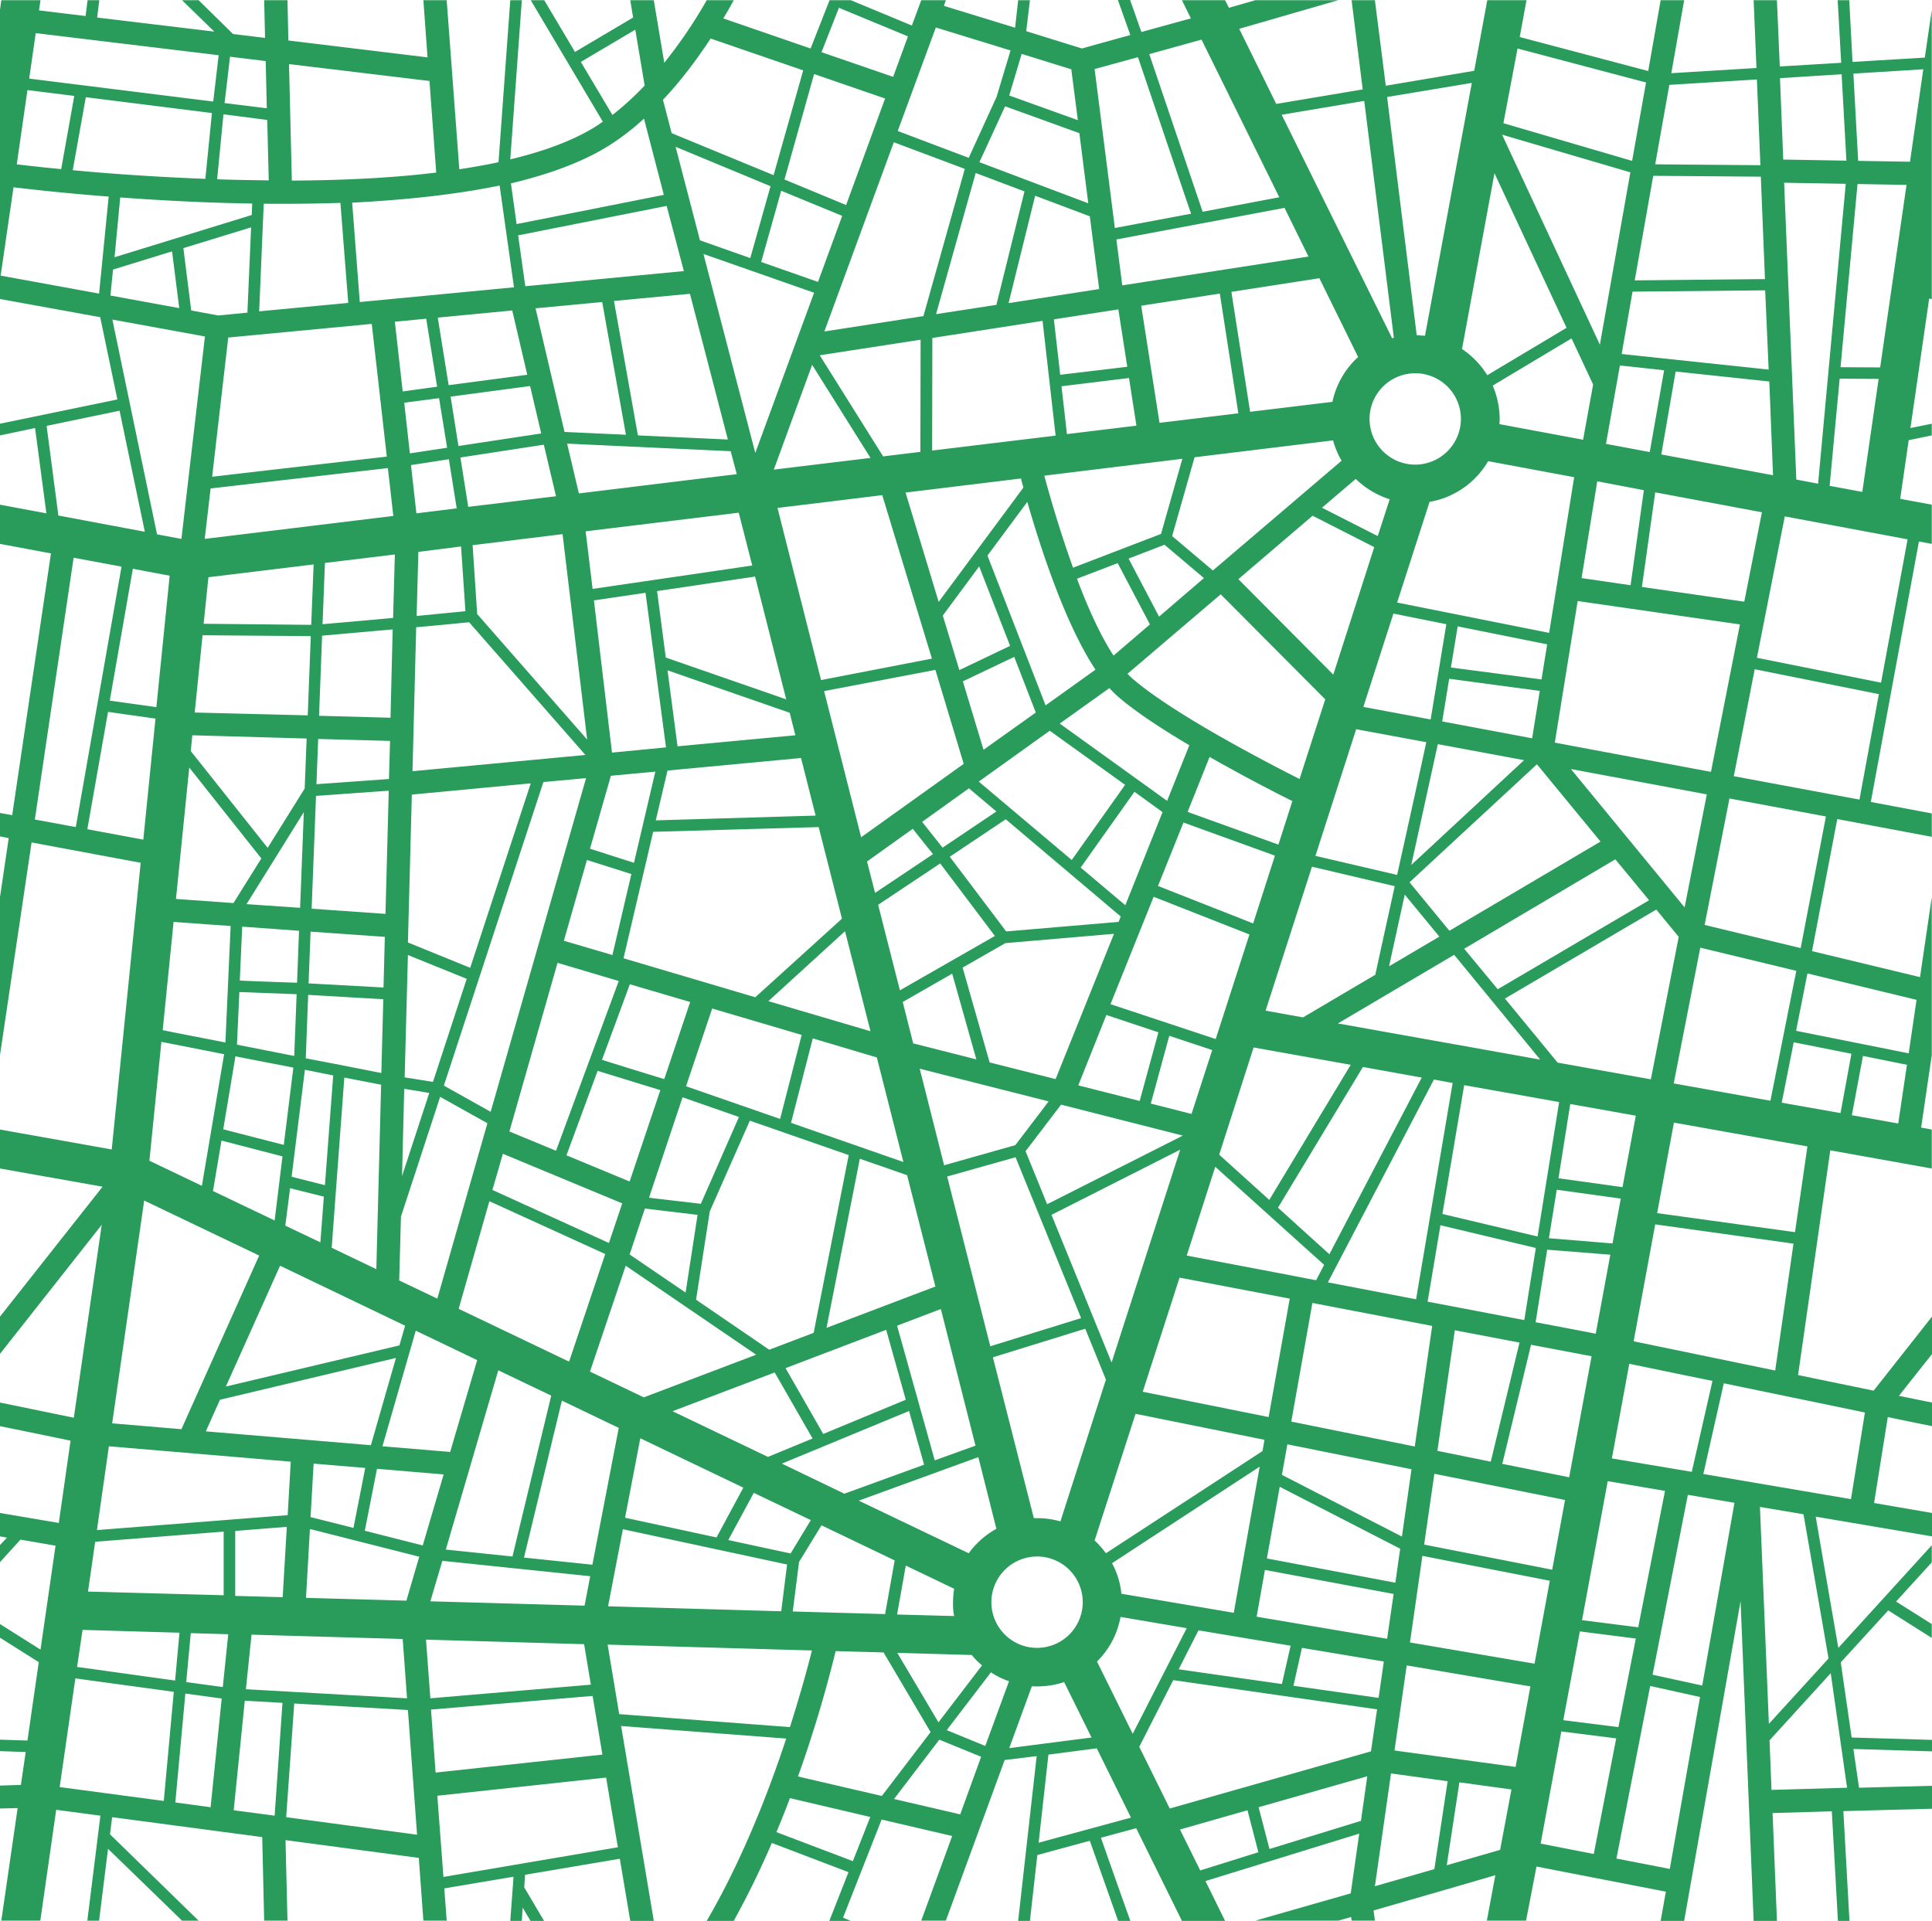 <svg xmlns="http://www.w3.org/2000/svg" width="1399.925" height="1392" viewBox="0 0 1399.925 1392">
  <g id="Component_5_5" data-name="Component 5 – 5" transform="translate(0 0)">
    <path id="Path_1" data-name="Path 1" d="M1113.343,1352.518l93.739,18.2-3.787,21.181h17.043l40.873-231.739,9.469,231.739h16.886l-3.156-78.135,42.924-1.255,4.419,79.391h8.364l-4.419-79.547,64.228-1.726V1294l-52.866,1.412-4.1-28.085,56.969,1.725v-8.316l-58.232-1.726-7.89-54.443,34.4-37.656,31.562,19.926v-10.041l-25.881-16.317,25.881-28.4v-12.395l-67.7,74.37c-3.629-20.554-12.625-72.958-16.412-95.081l84.27,14.278V1096.3l-41.977-7.217,9.942-62.289c11.2,2.354,21.936,4.55,32.036,6.59v-17.1l-23.987-4.864,23.987-30.281V954l-42.293,53.659-54.76-11.3,23.356-162.86,73.539,13.18V818.437l-7.733-1.412,7.733-52.561V649.929l-8.522,58.052-78.273-18.828c3.945-20.554,14.36-75,18.306-95.708l68.489,12.866V589.366l-44.187-8.316L1390.456,392.3l9.311,1.726v-28.4l-22.882-4.236,6.154-42.519,16.728-3.452V306.95l-15.465,3.138,13.572-93.825,1.893.314V6.96l-5.05,34.674-52.393,3.138L1339.957.057h-8.364l2.525,45.344-44.5,2.667L1287.565.057h-16.886l2.051,49.109-61.7,3.766L1220.338.057h-17.043l-9,51.306L1101.192,26.73,1106.084.057h-28.405l-9.469,51.149-64.07,10.826L996.249.057H979.363L987.411,64.7l-62.65,10.512L897.934,20.767c15.939-4.55,42.766-12.395,71.8-20.711H909.612L890.517,5.548,887.676.057H856.43l6.47,13.179c-9.784,2.667-22.882,6.276-35.823,9.885-2.051-5.648-4.892-13.964-8.206-23.221h-8.837l9,25.417c-15.623,4.236-29.51,8.159-35.034,9.728L743.6,22.493,746.279.057h-8.522l-2.209,19.926-51.6-15.847,1.42-4.079H667.532l-6.786,18.357L616.56.057H601.095L587.366,35.045,524.084,13.236q4.024-6.59,7.575-13.179H512.091A347.022,347.022,0,0,1,481.318,45.4L473.743.057H456.7l2.052,12.552L416.616,37.556,394.365.057h-9.784l52.235,88.02c-1.262.784-2.525,1.726-3.63,2.51-16.728,10.826-38.505,18.828-63.439,24.79L378.111.057h-8.364l-8.522,117.36c-9.153,2.04-18.621,3.609-28.406,5.178L323.667.057H306.781l3,41.421L208.939,29.24,208.308.057H191.422l.631,27.3-23.2-2.824L143.922.057H131.928l23.356,22.75-84.9-10.2L71.961.057H63.439L62.019,11.51,28.248,7.431l1.1-7.374H.947L0,6.96V216.576l72.592,13.179,12.467,59.621L0,306.95v8.472l25.407-5.335,8.206,61.818L0,365.629v28.4l36.927,6.9L8.837,590.621,0,589.052V606l6.312,1.255L0,649.929V764.464L22.882,610.391l79.062,14.748L80.956,832.872,0,818.437v28.242l74.328,13.179L0,954v26.987l73.7-93.511-20.2,139.8L0,1016.286v17.1c21.62,4.393,39.768,8.159,51.13,10.512l-8.522,59.621L0,1096.3v16.945l5.05.942L0,1119.525v12.4L14.834,1115.6,40.241,1120l-10.889,75.311L0,1176.792v9.885l28.09,17.729-8.206,56.8L0,1260.576v8.316l18.621.628-3.472,23.848L0,1293.839v16.631l12.783-.314L.947,1391.743H29.195l11.52-80.332,32.035,4.236-9.469,76.1H71.8l6.47-52.09,53.655,52.09h11.993l-64.228-62.6,1.578-12.4L190,1331.18l1.42,60.563h16.886l-1.42-58.366,96.579,12.865,3.314,45.5h16.886l-1.736-23.378,50.183-8.472-2.367,32.007h8.364l.631-9.571,5.681,9.571h9.784l-14.361-24.319.631-9.1,68.647-11.61,7.575,45.03h17.043l-23.671-141.208,119.619,9.1c-13.1,39.852-32.351,88.8-57.6,132.108h19.568a621.149,621.149,0,0,0,27.617-56.483l55.549,21.181-13.887,35.3H616.4l-5.523-2.353,27.932-71.075,51.13,11.924-22.409,61.347h17.832l42.609-116.418,23.2-2.824-13.414,119.4h8.522l5.365-47.7,38.032-10.355,20.515,58.052h8.837c-7.891-22.123-17.675-49.894-21.3-60.249l25.565-6.9,33.14,67.152h31.246l-14.2-28.869,111.413-34.36-6.155,43.3-69.12,19.77h60.125c3.156-.942,6.155-1.726,9.311-2.667l.316,2.667h16.886l-.947-7.375c34.245-9.884,68.016-19.612,88.216-25.574l-6.155,32.949h28.406Zm-15.15-72.173-87.742-11.925,8.837-61.661,89.635,15.219ZM910.559,1171.458l6-33.89,93.265,17.416-4.734,32.478Zm92.16,32.478-3.787,26.359-61.7-8.786,6.154-27.457Zm-311.357-32.949-41.346-1.1,6.312-35.459,35.034,16.788a65.627,65.627,0,0,0-.789,9.728A42.486,42.486,0,0,0,691.362,1170.988Zm12.783,28.241a55.892,55.892,0,0,0,7.417,7.531L680,1248.024l-29.826-50.364Zm-2.209-73.742-79.694-38.126,86.637-31.537,13.1,51.933A61.633,61.633,0,0,0,701.935,1125.487ZM149.13,1037.153l10.258-22.907L286.9,983.965l-18.148,63.23Zm115.516,26.516-8.522,43.461-31.088-7.845,2.209-38.754ZM87.111,142.991c28.248,2.04,61.23,3.922,95.632,4.393l-.316,8.316-99.42,30.6Zm-34.4-19.769,9.469-52.875L153.548,81.8c-.947,9.885-3.472,34.674-4.734,47.7C112.2,128.086,78.747,125.732,52.708,123.222ZM269.38,234.62,280.269,330.8c-24.934,2.824-99.893,11.454-126.563,14.592L165.384,244.5Zm-87.426-69.977-2.683,61.818-21.146,2.04-19.568-3.609-5.681-45.187Zm99.1,174.471L285,373.788,148.341,390.419l4.261-36.557Zm575.688-6.747L841.28,386.811l-63.755,24.476c-9.311-25.888-16.728-51.306-20.831-66.682Zm-87.584-52.561,48.921-5.962,5.365,34.518-50.341,6.119Zm243.184,354.119-59.178-13.807,29.51-91.785,50.814,9.414C1029.862,554.692,1020.867,595.642,1012.345,633.925Zm29.51-94.766,62.492,11.611L1022.6,626.708ZM483.685,558.3l96.737-9.1L591,590.935l-115.832,3.452Zm0-72.644,88.531,30.752,4.1,16.317-85.375,8Zm440.13,134.3L908.034,669.07l-68.963-27.143,18.464-45.971Zm-63.282-31.693,15.939-39.852c23.671,13.493,46.711,25.417,59.967,32.007l-10.1,31.536ZM815.4,655.891l-32.351-27.3,38.979-54.914,20.357,14.748Zm-3.314,8.159-1.578,3.922-81.43,6.9-40.872-54.13L728.762,593.6Zm-91.214,14.121-68.8,39.381-15.781-61.975,44.975-29.968C688.679,635.494,712.666,667.188,720.872,678.171ZM683,614.156c-3.472-4.393-10.1-12.709-14.834-18.671l33.929-24.319,19.884,16.788Zm-6.944,4.707-41.977,28.085-5.839-22.75,33.14-23.692ZM630.763,747.206,556.751,725.4,612.3,674.719Zm-83.481-24.633-95.475-28.242L473.27,602.7,593.2,599.251l16.886,66.368ZM443.444,545.278l-13.1-110.3,37.4-5.491L482.58,541.512Zm-.789,16.788,32.193-2.981-15.465,66.054-31.878-10.2ZM457.489,633.3l-13.729,58.68-35.191-10.355L425.3,623.1Zm-9.153,77.508L402.887,833.813l-33.771-13.964,34.876-122.224Zm8.048,2.354L500.1,726.024,481.318,781.88c-12.467-3.765-35.665-10.983-45.133-13.964Zm38.19,81.9c8.522,2.981,23.356,8.159,40.872,14.278L507.83,872.253l-37.559-4.393Zm2.525-8,18.937-56.326,64.86,19.141-15.623,60.877Zm91.845-34.675,46.4,13.807,19.253,75.782-81.429-28.4Zm65.175-26.359,35.823-20.554L707.458,767.6l-45.765-11.61Zm43.4-24.947,30.931-17.729,78.747-6.747L764.9,781.88,717.085,769.8ZM801.67,735.438l37.716,12.552-13.572,49.737-44.5-11.3Zm3-7.845,31.246-77.821,69.436,27.3-24.46,75.782Zm103.681,31.38,70.383,12.552-59.021,97.9-36.3-32.792Zm8.679-26.673,33.613-104.337,59.968,14.121c-6,27.457-11.52,52.247-14.045,64.172l-52.392,30.909Zm100.84-84.1,25.091,30.438-36.454,21.5Zm-76.222-83.784c-27.932-14.121-91.372-47.383-120.566-72.33a48.314,48.314,0,0,1-4.1-3.922l67.542-57.582,75.748,76.1ZM839.86,446.746,817.767,404.7l26.038-10.042,28.563,24.162Zm-6.628,5.648-26.354,22.593c-9.784-14.905-18.779-35.145-26.512-55.7l29.51-11.3Zm-23.04,52.4c12.94,11.14,31.878,23.535,51.6,35.145l-16.1,40.323-77.8-56.013,35.98-25.731A79.135,79.135,0,0,0,810.192,504.8Zm5.05,63.857L776.579,623.1l-67.385-56.8,51.446-36.871ZM712.666,543.238l-14.992-49.58,37.243-17.729,15.623,40.323ZM695.149,485.5l-11.994-39.538,26.354-35.616,22.409,57.582Zm3.156,67.937-74.328,53.188L597.15,500.719l80.64-15.376ZM594.94,492.717,563.379,367.983l75.906-9.257,35.98,118.458Zm-25.249,13.964L482.422,476.4l-6.312-48.168,71.014-10.512ZM429.4,426.663l-5.05-41.735,110.94-13.493,9.784,38.283Zm-9.942-69.192-8.522-36.087,118.515,5.491,4.419,16.631Zm6,178.393-79.694-91-3.314-49.894,65.175-8ZM339.29,367.2l-5.681-35.773c22.567-3.452,47.974-7.374,60.441-9.257l8.837,37.342Zm-5.208,28.712,3.156,46.913-35.349,3.452,1.262-46.442Zm5.839,54.914L424.191,547l-125.3,11.767,2.683-104.337C312.935,453.492,333.293,451.453,339.921,450.825Zm84.744,112.967-69.12,241.78-33.929-18.985,72.119-219.971ZM364.381,836.01l86.479,35.93-9.626,28.712-84.428-38.44Zm46.08,1.1,22.567-61.19,45.449,13.964-22.251,66.211Zm56.811,38.6,38.19,4.55-8.68,56.326-40.557-27.614Zm47.027,2.04L543.337,812c22.882,8,49.079,17.1,71.645,24.947L589.575,965.765,557.382,978l-53.024-36.244Zm127.826,85.823,14.2,50.678-59.81,24.79-27.3-47.7Zm-43.24-1.412L623.03,839.619c13.729,4.707,25.723,8.943,34.245,11.924l20.515,80.646Zm67.542-187.807,93.423,23.692-24.145,31.693-51.6,14.591Zm102.418,26.045,88.215,22.436-98.315,49.737-15.623-38.44Zm65.017-.784L847.277,750.5l31.088,10.355-14.992,46.285Zm46.712,45.814,78.9,71.075-5.839,11.14c-39.926-7.688-74.959-14.278-93.739-17.886Zm45.449,29.654,61.546-101.984,42.609,7.688L963.267,908.811Zm112.991-92.884,13.572,2.51-26.512,156.741c-21.3-4.079-43.082-8.316-63.913-12.238Zm4.734,105.592,69.12,16.474-8.364,52.247c-20.831-3.923-44.975-8.63-70.067-13.337Zm10.415,76.1,46.87,8.943-20.831,86.294-38.664-7.845Zm55.233,10.512,43.871,8.316-16.254,87.706-48.448-9.728Zm3.314-16.317,8.364-52.561,45.765,3.609-10.573,57.268C1146.01,964.352,1130.86,961.528,1112.712,958.077Zm9.626-60.876,5.681-35.145,46.4,6.433-6,32.478Zm6.943-43.461,8.522-53.816,47.5,8.472-9.626,51.776Zm-15.15,42.206-68.963-16.317,15.781-93.354,68.8,12.238ZM969.421,741.557l84.27-49.737,62.335,75.939Zm91.529-54.13,109.52-64.8,24.46,29.654-109.677,64.485ZM1050.22,674.4l-28.879-35.145,92.318-85.509,46.08,56.013Zm66.753-182.159-65.649-8.629c2.051-12.4,3.945-23.849,4.892-29.811l64.86,13.023Zm-1.263,8.316-5.523,34.361-65.175-12.238c1.262-7.531,3.156-19.142,5.05-30.909Zm-79.062,20.711-48.763-9.1,21.778-67.623,38.347,7.688Zm-70.541-32.478L897.3,419.6l53.813-45.971,44.66,22.75Zm-87.268-75.468-29.51-24.947,16.254-57.111L965.95,319.031a60.778,60.778,0,0,0,6.154,14.748Zm-38.663-107L826.92,221.44l56.969-8.786L897.3,299.418Zm-46.4,178.864-36.138,25.888L715.507,402.5l28.879-38.911C754.012,397.166,771.844,452.08,793.78,485.186ZM680.157,436.077,656.17,356.843l83.639-10.2c.473,2.04,1.1,4.236,1.736,6.59ZM666.9,327.346l-26.986,3.295L593.994,257.37l73.066-11.3Zm-36.138,4.393L560.7,340.212l27.774-75.939Zm-83.481-3.609L509.723,183.941l80.167,28.085ZM527.4,318.4l-65.175-2.981-17.359-97.434,55.075-5.178Zm-73.855-3.452-44.5-2.04-20.989-89.589,48.29-4.55Zm-61.388-.941-59.967,9.1-5.681-35.773,57.6-7.688ZM330.926,368.3l-29.195,3.609-3.945-34.988c6.47-.941,16.412-2.51,27.459-4.236ZM298.417,575.716l86.164-8.159L340.71,701.235l-45.133-18.357Zm39.768,133.52-24.46,74.683-20.515-3.295,2.367-88.647Zm-27.143,82.685L291.316,852.17l1.578-63.23C298.89,789.882,306.307,791.137,311.042,791.921Zm7.89,2.824,34.245,19.142-36.3,127.088L289.264,927.8l1.263-46.285ZM354.6,870.371l83.954,38.283-26.2,77.978-80.009-38.283Zm98.789,46.756,94.528,64.485-81.429,30.909L427.5,993.849Zm10.573,125.048,74.644,35.773-19.411,36.086-66.28-14.277Zm23.356-19.612,74.013-28.085,27.459,47.854-32.351,13.336ZM658.7,1022.4l10.889,38.911-57.758,21.024-45.291-21.809Zm-8.68-61.818,31.72-12.081,25.092,99-29.51,10.669Zm36.3-108.1,49.552-13.964,47.5,116.575-65.806,20.4Zm75.59,27.771,93.265-47.226L805.458,987.26Zm92.792,45.5,79.851,15.219L919.238,1026.8l-91.214-18.357Zm78.116,120.812,89.951,18.044-6.943,48.795-86.953-44.716Zm2.841-16.475,15.308-85.98,86.795,16.631-12.625,87.392Zm103.681,37.813,94.685,18.985-9.311,50.521-92.792-18.2Zm105.417,114.222,40.557,5.178-12.625,64.171-39.926-5.021Zm1.578-8.159,18.621-100.729,41.5,7.06-19.41,98.846Zm21.62-117.2L1180.57,988.2c13.1,2.667,34.718,7.217,60.283,12.395l-14.992,65.9Zm15.781-84.882,15.623-84.725,100.209,13.964L1286.3,993.065Zm12.467-189.847-67.542-12.081-38.19-46.442,109.677-64.485,16.254,19.769Zm35.823-95.394,69.594,16.788c-3.945,19.455-13.887,69.82-18.779,94.139l-70.067-12.552Zm-11.362-29.183L1138.277,557.2l98.473,18.357Zm-94.054-119.4,16.57-102.611,117.568,16.945-20.989,106.848Zm63.123-112.81,9.626-68.565,77.327,14.435-12.782,64.8ZM1195.4,327.5l-31.72-5.962,10.1-56.8,32.035,3.452Zm-4.261,27.614c-2.683,19.142-7.417,53.188-9.626,68.878l-35.507-5.178,11.362-70.134Zm-44.029-36.557-60.6-11.3c0-1.255.158-2.353.158-3.609a62.671,62.671,0,0,0-5.05-24.319l57.127-34.2,15.623,33.419Zm-6.47,27.143L1122.5,458.513l-110.151-21.966,23.513-72.958a61.317,61.317,0,0,0,42.451-29.5Zm-115.358-9.1a33.106,33.106,0,1,1,33.3-33.105A33.208,33.208,0,0,1,1025.286,336.6Zm-18.306,25.1L998.3,388.38l-40.4-20.554,24.461-20.868A62.569,62.569,0,0,0,1006.98,361.707Zm-41.5-70.6-59.652,7.217L892.253,211.4l63.755-9.885,28.09,57.111A60.932,60.932,0,0,0,965.476,291.1ZM813.19,206.692l-4.261-33.262,121.829-22.907,17.359,35.3Zm-2.841,17.416,6.47,41.578-48.605,5.805-4.576-40.166ZM764.9,315.579,675.423,326.4l.158-81.587,79.851-12.395Zm-86.637-88.02,28.721-102.3L742.334,138.6l-20.357,82.215Zm-9.153,1.412-71.8,11.14,50.341-137.129,51.446,19.3Zm-76.38-24.79-41.188-14.435,14.518-51.619,44.187,18.2Zm-49.079-17.259L507.2,174.057l-17.675-67.78,68.8,28.555Zm-48.132,9.414L380.636,207.319l-5.208-36.871L483.054,149.11ZM382.056,271.491l-56.969,7.531L317.2,230.069l53.971-5.178Zm-63.913,16.945,5.839,35.93L297,328.445l-4.1-36.714Zm-26.354-4.864-5.681-50.521,22.725-2.2,7.89,49.266Zm-5.681,118.144-1.263,45.971c-13.414,1.255-40.241,3.609-51.13,4.55l1.736-44.4ZM216.672,674.4l-1.42,37.656c-9.469-.314-32.035-1.1-41.5-1.569l1.736-39.068Zm-38.032-19.3,41.5-66.682-2.683,69.349Zm36.3,65.27L213.2,765.092c-13.729-2.667-27.932-5.491-41.5-8.159l1.736-38.126Zm-2.367,53.188-6.944,56.013-43.871-11.3,8.837-52.875ZM210.2,860.957l24.46,6.119-2.525,33.106L206.73,888.1Zm1.1-8.315,9.626-77.508,20.515,4.079-6,79.548Zm38.19-71.859,26.67,5.178-3.472,133.677L240.343,904.1Zm-27.932-13.964,1.736-45.971c10.889.628,40.083,2.354,54.444,3.138l-1.42,53.5C265.277,775.29,244.6,771.211,221.564,766.818Zm2.052-54.287,1.42-37.5,53.813,3.765-.947,36.714Zm2.209-54.13,3.156-81.744,52.708-3.766-2.367,89.275Zm3.472-90.216,1.262-32.792,52.077,1.412-.789,27.614Zm1.894-49.58,2.209-58.052L284.53,456l-1.578,64.014ZM151.023,418.19l76.222-9.257-1.736,43.775-77.958-.784Zm74.17,42.676-2.209,57.425-81.9-2.04,5.681-56.013Zm-3,74.213-1.42,36.243-26.828,42.99L138.241,544.18l1.1-11.453ZM189.371,622l-20.2,32.321-41.662-2.981,9.626-95.237ZM167.12,670.953l-3.787,84.411c-18.306-3.608-34.718-6.746-45.449-8.943l7.89-78.449ZM113.307,512.329l-33.771-4.707,16.728-95.551,26.67,5.021Zm3.63,242.564,45.449,8.943-16.1,95.394-38.032-18.2Zm43.555,71.546,44.187,11.453L199,884.334,154.337,863Zm42.451,90.687,90.582,43.461-4.1,14.278-125.774,29.811ZM301.258,964.2l44.5,21.338-19.568,66.525-49.079-4.079Zm59.81,28.712,38.348,18.357-28.09,116.575-48.29-5.021Zm66.6,149.21-4.1,21.338-111.729-3.138,8.68-29.34Zm-47.974-13.493,27.459-113.751,41.188,19.769L429.241,1133.8Zm71.645-20.554,118.988,25.575-4.261,33.89L440.6,1163.927Zm76.38,7.845,18.464-34.2,41.346,19.769-14.676,24.162ZM579,1131.763l16.254-26.516,53.024,25.418-6.943,38.91-66.911-1.883Zm172.643-3.922a33.106,33.106,0,1,1-33.3,33.105A33.208,33.208,0,0,1,751.645,1127.841Zm16.728-25.418a59.017,59.017,0,0,0-16.728-2.354H749.12L719.452,983.494l66.911-20.711,14.992,36.871Zm54.444-77.978,93.423,18.828-1.42,8.159-113.465,74.056a65.133,65.133,0,0,0-8.206-9.257Zm89.951,38.283-18.779,105.906-81.429-13.807a58.45,58.45,0,0,0-6.786-22.123Zm22.409,129.755-6.312,27.771-74.8-10.669,14.361-28.241Zm-17.2-63.23,9.311-51.933,87.269,44.873-3.472,24.633Zm193.948,76.253-90.267-15.376,9-62.759,92.318,18.043Zm42.924,137.914-38.506-7.531,14.992-81.273,39.768,5.021Zm55.075,10.826-38.663-7.531,24.461-125.048,36.138,8Zm23.513-132.892-35.98-7.845,25.565-130.382,33.771,5.806Zm104.943,74.056-54.76,1.569-1.42-35.93,44.344-48.638C1329.226,1231.393,1335.7,1276.423,1338.379,1295.407Zm-13.414-93.668-43.24,47.383-6.47-157.212,31.562,5.335Zm26.354-178.236-10.1,62.759-106.995-18.2,14.834-65.74C1280.778,1008.912,1317.391,1016.443,1351.319,1023.5Zm-50.657-130.7L1200.77,879l12.151-65.583,96.737,17.259Zm32.982-86.294-42.609-7.531,8.679-43.775,41.819,8.316Zm41.819,7.531-33.613-5.962,8.048-42.99,31.877,6.433Zm13.256-89.589-5.681,38.754-81.587-16.317,8.206-41.578Zm-83.954-37.5-69.594-16.788,17.99-91.628,69.909,13.023Zm42.609-107.632-91.056-16.945,15.149-77.508,89.951,18.043Zm46.238-529.217-9.626,67-37.559-.628-3.472-63.23Zm-47.658,83.156,35.507.628-19.095,132.265L1333.645,266Zm-12.94,141.051,28.248.157-11.836,81.9-23.671-4.393Zm-15.623,76.1-15.781-2.981-8.837-215.107,44.66.784Zm17.043-296.694,3.472,62.6-45.765-.785-2.367-58.994ZM1293.246,374.1l89,16.631L1363,494.6l-89.951-18.043Zm-8.522-29.811-80.956-15.062c3.156-18.2,8.522-49.266,10.415-60.092l67.858,7.217Zm-3.156-76.566-106.521-11.3,7.89-45.187,96.106-.941ZM1209.607,61.4l63.439-3.922,2.525,62.132-76.222-.628Zm-11.678,65.9,77.958.628,3,74.213-94.37.941Zm-98.315-92.256,93.107,24.633-10.1,56.8-93.265-27.3Zm81.745,89.746-22.093,124.891L1088.409,97.491Zm-98.473.628,52.235,112.025L1077.678,271.8a62,62,0,0,0-18.306-18.985Zm-16.412-65.426-33.929,183.257c-2.052-.157-3.945-.314-6-.471L1005.086,70.19ZM988.516,73.015l21.462,171.647a3.733,3.733,0,0,1-1.263.314L928.707,83.056Zm-117.884-44.4,56.338,114.222-55.549,10.512L832.759,39.125Zm-46.08,12.709c8.048,23.535,32.035,94.766,38.505,113.437l-55.233,10.355L793.149,49.95Zm-28.09,168.038-65.649,10.2,19.253-77.821,39.61,14.905Zm-7.891-62.132-78.9-29.811,18.622-40.48L782.1,96.392ZM740.283,38.968l35.98,11.14L781,86.978l-49.71-17.886ZM678.106,19.826l54.129,16.631-10.1,33.576-20.2,44.245L650.489,94.823ZM607.881,5.548l50.026,20.711L647.175,55.6,595.256,37.712Zm-17.99,48.011,51.446,17.729-28.248,77.194-44.66-18.514ZM514.931,27.828,582,50.892l-21.462,75.939L486.683,96.392,480.371,72.23C493,58.894,504.358,43.831,514.931,27.828ZM420.877,44.773,460.329,21.4l6.786,40.48a210.852,210.852,0,0,1-23.356,21.338Zm21.462,59.935a183.086,183.086,0,0,0,24.3-18.828L481,141.108,374.323,162.29l-4.1-29.5C398.468,126.046,423.244,116.946,442.339,104.708Zm-80.325,29.654L372.43,208.1,260.7,218.773l-5.523-72.016C292.42,144.874,329.19,141.108,362.014,134.362ZM311.2,58.58l4.892,66.368c-33.3,4.079-69.278,5.648-104.627,5.805l-2.052-84.411Zm-64.544,88.334,5.681,72.487-64.544,6.119,3.314-77.978C209.413,147.7,228.034,147.541,246.656,146.913ZM166.646,41.007l25.881,3.138.789,34.2L162.7,74.584C163.648,67.052,165.542,50.892,166.646,41.007Zm26.985,45.814,1.1,43.775c-12.625-.157-25.249-.314-37.4-.784l4.576-47.069ZM25.881,23.905l132.56,16L154.5,73.485,21.146,56.854Zm-6,41.264,33.929,4.236-9.469,53.032c-13.414-1.255-24.3-2.51-32.193-3.452ZM71.8,212.654.473,199.631l9.311-64.014c14.361,1.726,38.663,4.393,68.963,6.747Zm10.1-17.416,42.766-13.179,5.208,41.107-49.868-9.1Zm-.473,36.243L148.5,243.72l-17.043,146.7-17.675-3.295ZM33.771,308.519l52.866-10.983,18.306,87.706-62.65-11.767ZM25.249,593.759l28.09-189.69L88.057,410.5,54.918,599.251Zm38.032,7.06,14.992-85.039,34.4,4.864-8.837,87.706ZM104.47,869.9l83.323,39.852-56.338,125.832-50.183-4.236ZM78.9,1047.979l131.771,11.14-2.209,38.754L70.225,1108.7Zm128.93,58.366-3,50.992-34.4-.941v-47.07ZM68.963,1117.171l93.107-7.374v46.128l-98.315-2.667Zm49.71,187.807L43.24,1294.937,54.6,1216.174l71.33,9.728Zm-62.808-97.12,3.945-26.829,70.225,2.04-3.156,34.674Zm96.737,101.67-25.565-3.452,7.259-78.92,26.354,3.608Zm8.837-87.078-26.512-3.608,3.314-35.459,27.143.785Zm37.559,93.2-29.668-3.922,8.048-79.39,27.3,1.569Zm-20.831-91.629,4.1-39.538,109.52,3.138,3.156,42.99Zm29.195,92.727,5.839-82.371,82.376,4.707,6.628,90.373Zm87.111-156.9-72.75-2.04,2.841-49.894L303.783,1128Zm-30.142-50.678,8.837-44.872,48.29,4.079-15.15,51.463Zm44.344,78.92,114.569,3.295,4.892,29.34-116.305,9.885Zm3.63,50.678,117.094-9.885,7.1,42.519-120.882,13.022Zm9,121.282-4.419-58.837,122.3-13.179,8.522,50.521Zm127.352-117.987-8.364-50.364,148.025,4.236c-3.156,12.709-8.522,32.164-15.939,55.542ZM617.98,1348.6l-55.391-21.025c3.472-8.316,6.786-16.474,9.784-24.633l58.232,13.65Zm-39.768-61.347a917.1,917.1,0,0,0,27.3-90.844l34.718.942,34.087,57.738-35.349,46.285Zm117.568,27.457-47.974-11.14,32.824-42.99,30.3,12.4Zm18.148-49.58L686,1253.673l32.035-41.892a56.388,56.388,0,0,0,13.1,6.433Zm17.359,1.569,16.412-44.873a31.861,31.861,0,0,0,3.945.157,61.349,61.349,0,0,0,19.41-3.138l19.884,40.166Zm21.3,68.565,7.1-63.857,35.034-4.55L819.5,1317.06Zm68.174-78.92-25.881-52.4a60.336,60.336,0,0,0,17.043-32.321l47.974,8.159Zm48.921,99-14.676-29.654,48.921-13.964,7.891,30.439Zm116.463-35.93-66.28,20.4-7.891-30.281,78.747-22.436Zm7.259-50.364L847.593,1310.47,825.5,1265.754l24.618-48.325,147.709,21.181Zm2.84,97.748,11.678-81.744,41.03,5.648-9.626,63.7Zm90.74-26.359-38.663,11.14,9.153-60.092,37.716,5.178Z" transform="translate(0 0.1)" fill="#299b5a"/>
  </g>
</svg>
